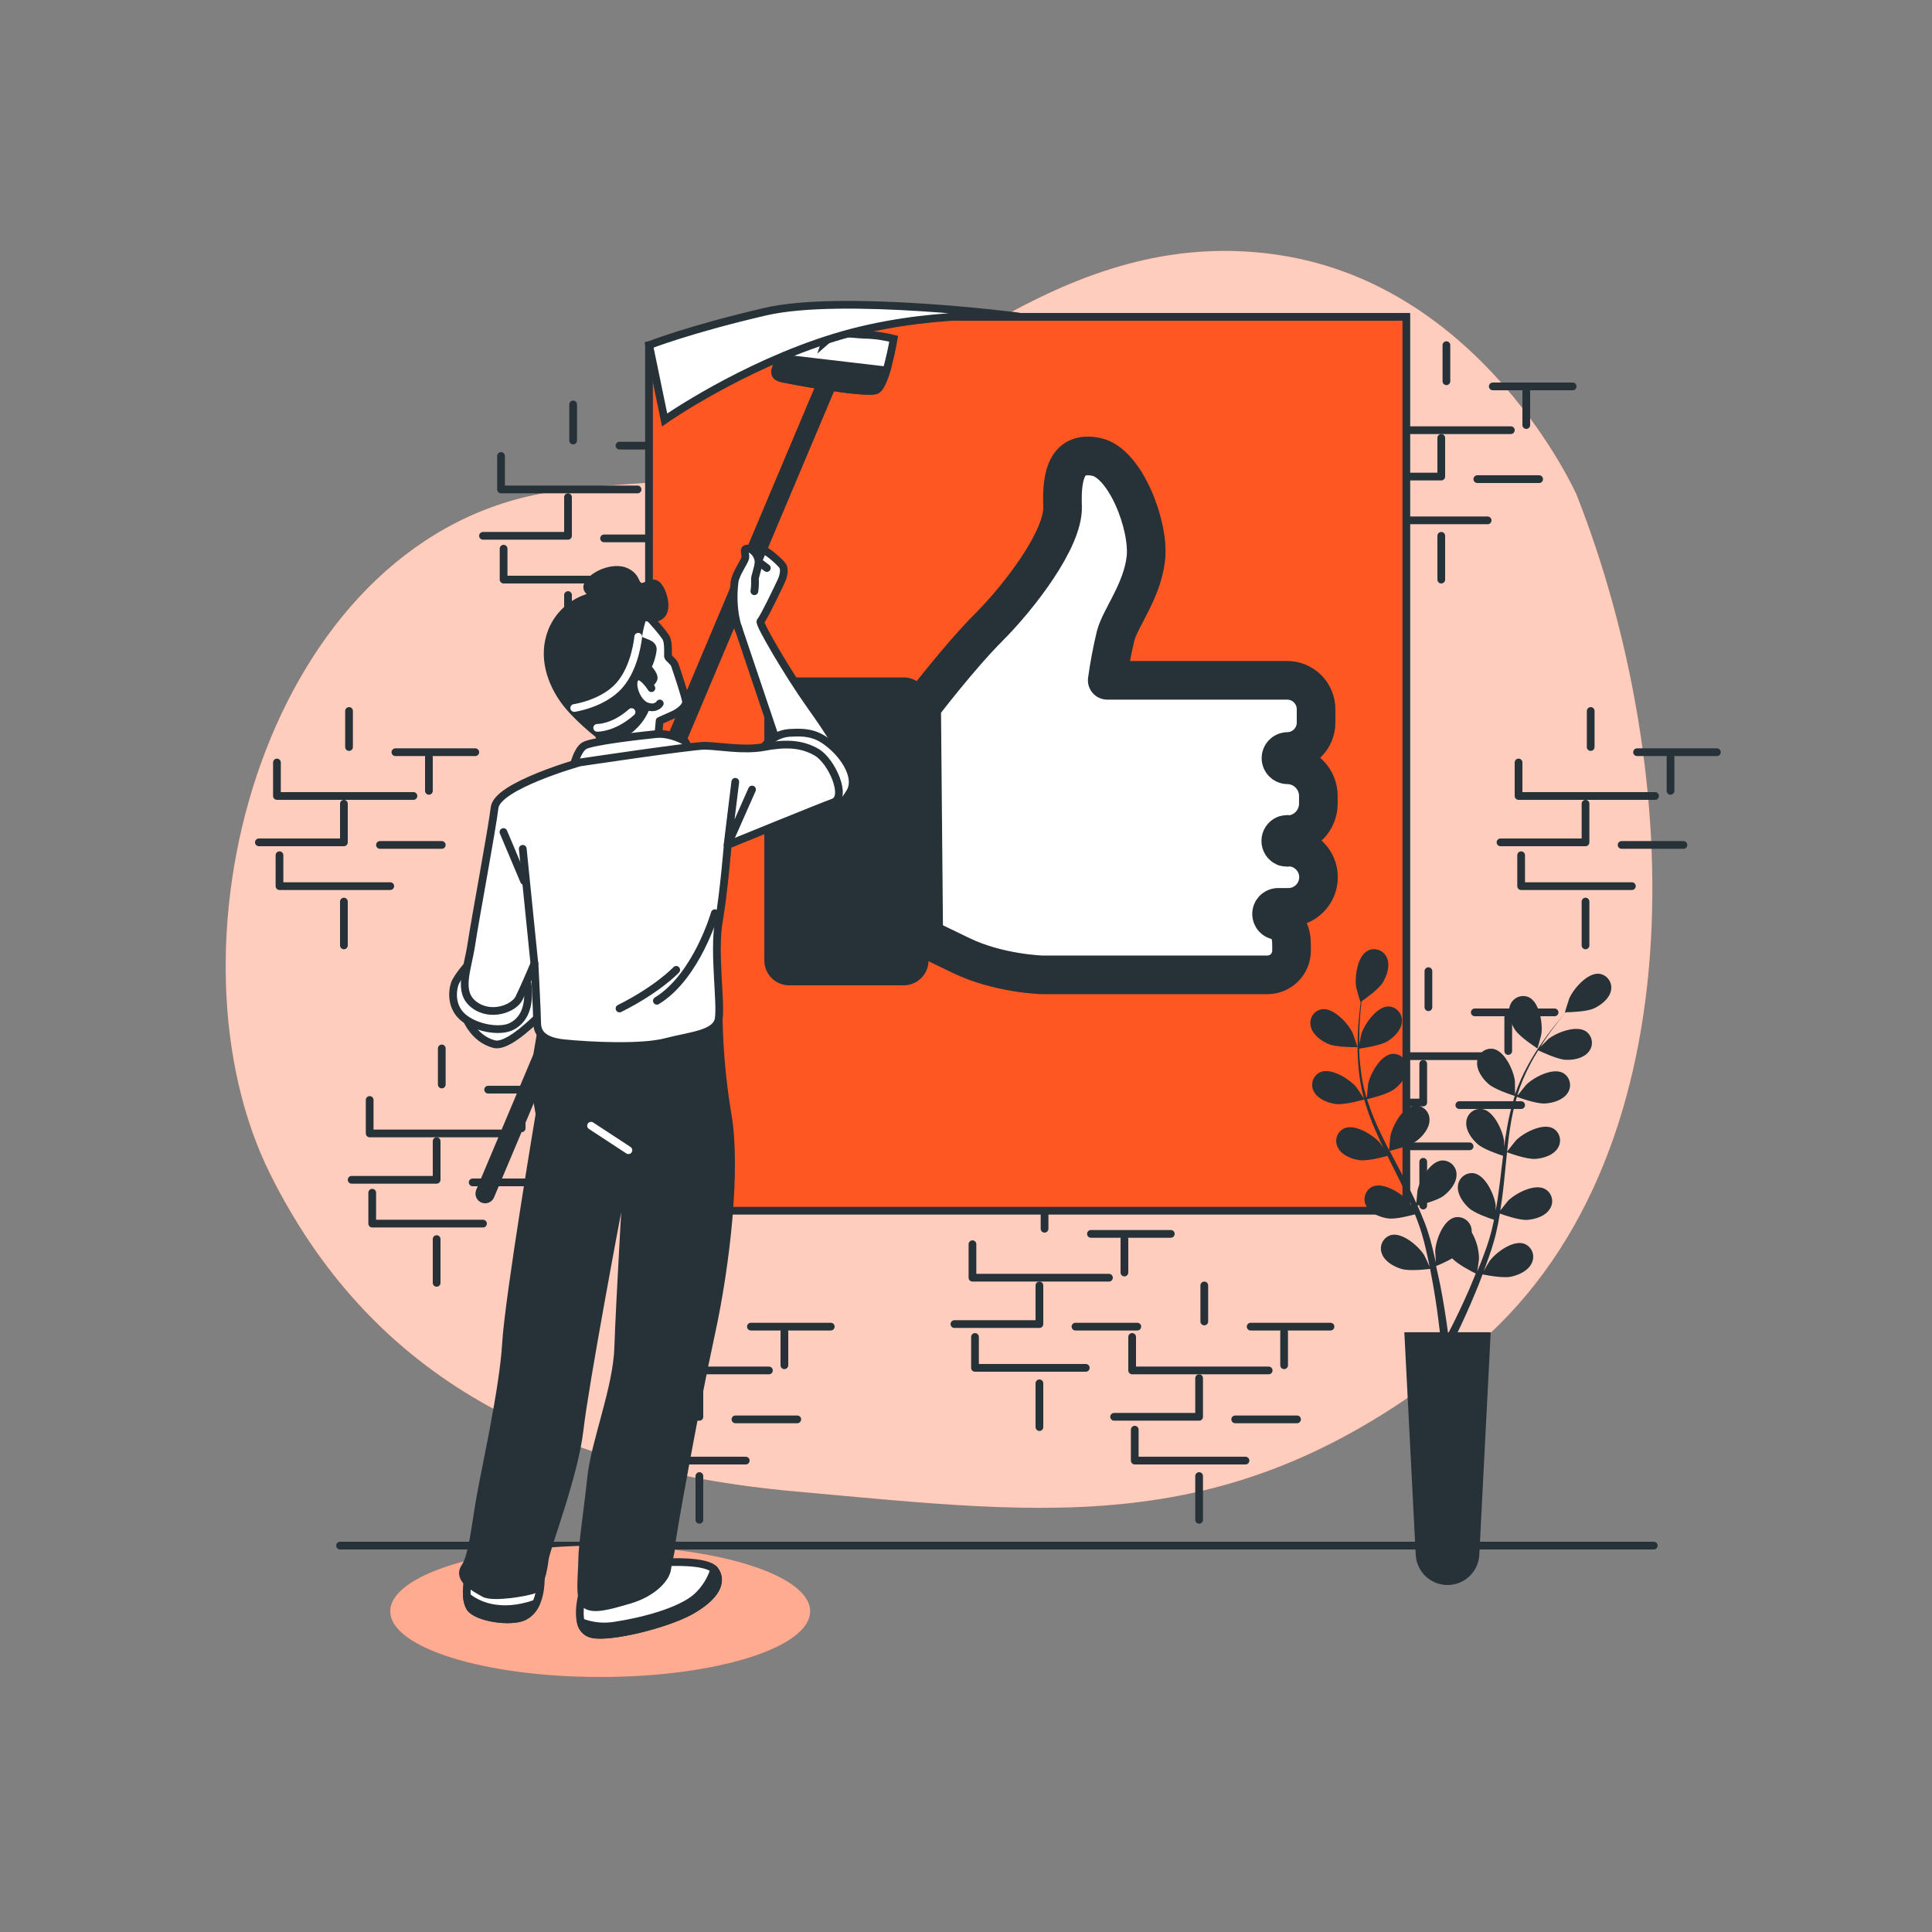 <svg width="250" height="250" viewBox="0 0 250 250" fill="none" xmlns="http://www.w3.org/2000/svg">
<rect x="0" y="0" width="250" height="250" fill="#808080" stroke="none"/>
<path d="M204 64C204 64 192 37 165.5 33C139 29 120.5 48.5 101 58.5C90.79 63.735 79.125 61.705 68.285 64.24C33.62 72.345 20.56 123.12 35 152C47.5 177 69.5 190 103 193C136.5 196 160 199.5 190 175C220 150.5 218 99.5 204 64Z" fill="#FF5722"/>
<path opacity="0.7" d="M204 64C204 64 192 37 165.5 33C139 29 120.5 48.5 101 58.5C90.79 63.735 79.125 61.705 68.285 64.24C33.62 72.345 20.56 123.12 35 152C47.5 177 69.5 190 103 193C136.5 196 160 199.5 190 175C220 150.5 218 99.5 204 64Z" fill="white"/>
<path d="M196.5 98.665V103H214.165" stroke="#263238" stroke-linecap="round" stroke-linejoin="round"/>
<path d="M205.165 104V109H194.165" stroke="#263238" stroke-linecap="round" stroke-linejoin="round"/>
<path d="M196.835 110.665V114.665H211.165" stroke="#263238" stroke-linecap="round" stroke-linejoin="round"/>
<path d="M209.835 109.335H217.835" stroke="#263238" stroke-linecap="round" stroke-linejoin="round"/>
<path d="M205.165 116.665V122.335" stroke="#263238" stroke-linecap="round" stroke-linejoin="round"/>
<path d="M216.165 102.335V98" stroke="#263238" stroke-linecap="round" stroke-linejoin="round"/>
<path d="M205.835 96.665V92" stroke="#263238" stroke-linecap="round" stroke-linejoin="round"/>
<path d="M211.835 97.335H222.165" stroke="#263238" stroke-linecap="round" stroke-linejoin="round"/>
<path d="M177.835 51.335V55.665H195.5" stroke="#263238" stroke-linecap="round" stroke-linejoin="round"/>
<path d="M186.5 56.665V61.665H175.5" stroke="#263238" stroke-linecap="round" stroke-linejoin="round"/>
<path d="M178.165 63.335V67.335H192.5" stroke="#263238" stroke-linecap="round" stroke-linejoin="round"/>
<path d="M191.165 62H199.165" stroke="#263238" stroke-linecap="round" stroke-linejoin="round"/>
<path d="M186.5 69.335V75" stroke="#263238" stroke-linecap="round" stroke-linejoin="round"/>
<path d="M197.5 55V50.665" stroke="#263238" stroke-linecap="round" stroke-linejoin="round"/>
<path d="M187.165 49.335V44.665" stroke="#263238" stroke-linecap="round" stroke-linejoin="round"/>
<path d="M193.165 50H203.5" stroke="#263238" stroke-linecap="round" stroke-linejoin="round"/>
<path d="M125.835 161V165.335H143.5" stroke="#263238" stroke-linecap="round" stroke-linejoin="round"/>
<path d="M134.5 166.335V171.335H123.5" stroke="#263238" stroke-linecap="round" stroke-linejoin="round"/>
<path d="M126.165 173V177H140.5" stroke="#263238" stroke-linecap="round" stroke-linejoin="round"/>
<path d="M139.165 171.665H147.165" stroke="#263238" stroke-linecap="round" stroke-linejoin="round"/>
<path d="M134.5 179V184.665" stroke="#263238" stroke-linecap="round" stroke-linejoin="round"/>
<path d="M145.5 164.665V160.335" stroke="#263238" stroke-linecap="round" stroke-linejoin="round"/>
<path d="M135.165 159V154.335" stroke="#263238" stroke-linecap="round" stroke-linejoin="round"/>
<path d="M141.165 159.665H151.5" stroke="#263238" stroke-linecap="round" stroke-linejoin="round"/>
<path d="M47.835 142.335V146.665H65.5" stroke="#263238" stroke-linecap="round" stroke-linejoin="round"/>
<path d="M56.5 147.665V152.665H45.5" stroke="#263238" stroke-linecap="round" stroke-linejoin="round"/>
<path d="M48.165 154.335V158.335H62.5" stroke="#263238" stroke-linecap="round" stroke-linejoin="round"/>
<path d="M61.165 153H69.165" stroke="#263238" stroke-linecap="round" stroke-linejoin="round"/>
<path d="M56.5 160.335V166" stroke="#263238" stroke-linecap="round" stroke-linejoin="round"/>
<path d="M67.5 146V141.665" stroke="#263238" stroke-linecap="round" stroke-linejoin="round"/>
<path d="M57.165 140.335V135.665" stroke="#263238" stroke-linecap="round" stroke-linejoin="round"/>
<path d="M63.165 141H73.5" stroke="#263238" stroke-linecap="round" stroke-linejoin="round"/>
<path d="M146.5 173V177.335H164.165" stroke="#263238" stroke-linecap="round" stroke-linejoin="round"/>
<path d="M155.165 178.335V183.335H144.165" stroke="#263238" stroke-linecap="round" stroke-linejoin="round"/>
<path d="M146.835 185V189H161.165" stroke="#263238" stroke-linecap="round" stroke-linejoin="round"/>
<path d="M159.835 183.665H167.835" stroke="#263238" stroke-linecap="round" stroke-linejoin="round"/>
<path d="M155.165 191V196.665" stroke="#263238" stroke-linecap="round" stroke-linejoin="round"/>
<path d="M166.165 176.665V172.335" stroke="#263238" stroke-linecap="round" stroke-linejoin="round"/>
<path d="M155.835 171V166.335" stroke="#263238" stroke-linecap="round" stroke-linejoin="round"/>
<path d="M161.835 171.665H172.165" stroke="#263238" stroke-linecap="round" stroke-linejoin="round"/>
<path d="M81.835 173V177.335H99.5" stroke="#263238" stroke-linecap="round" stroke-linejoin="round"/>
<path d="M90.5 178.335V183.335H79.5" stroke="#263238" stroke-linecap="round" stroke-linejoin="round"/>
<path d="M82.165 185V189H96.5" stroke="#263238" stroke-linecap="round" stroke-linejoin="round"/>
<path d="M95.165 183.665H103.165" stroke="#263238" stroke-linecap="round" stroke-linejoin="round"/>
<path d="M90.5 191V196.665" stroke="#263238" stroke-linecap="round" stroke-linejoin="round"/>
<path d="M101.5 176.665V172.335" stroke="#263238" stroke-linecap="round" stroke-linejoin="round"/>
<path d="M91.165 171V166.335" stroke="#263238" stroke-linecap="round" stroke-linejoin="round"/>
<path d="M97.165 171.665H107.5" stroke="#263238" stroke-linecap="round" stroke-linejoin="round"/>
<path d="M35.835 98.665V103H53.5" stroke="#263238" stroke-linecap="round" stroke-linejoin="round"/>
<path d="M44.5 104V109H33.5" stroke="#263238" stroke-linecap="round" stroke-linejoin="round"/>
<path d="M36.165 110.665V114.665H50.5" stroke="#263238" stroke-linecap="round" stroke-linejoin="round"/>
<path d="M49.165 109.335H57.165" stroke="#263238" stroke-linecap="round" stroke-linejoin="round"/>
<path d="M44.5 116.665V122.335" stroke="#263238" stroke-linecap="round" stroke-linejoin="round"/>
<path d="M55.5 102.335V98" stroke="#263238" stroke-linecap="round" stroke-linejoin="round"/>
<path d="M45.165 96.665V92" stroke="#263238" stroke-linecap="round" stroke-linejoin="round"/>
<path d="M51.165 97.335H61.5" stroke="#263238" stroke-linecap="round" stroke-linejoin="round"/>
<path d="M64.835 59V63.335H82.5" stroke="#263238" stroke-linecap="round" stroke-linejoin="round"/>
<path d="M73.5 64.335V69.335H62.5" stroke="#263238" stroke-linecap="round" stroke-linejoin="round"/>
<path d="M65.165 71V75H79.5" stroke="#263238" stroke-linecap="round" stroke-linejoin="round"/>
<path d="M78.165 69.665H86.165" stroke="#263238" stroke-linecap="round" stroke-linejoin="round"/>
<path d="M73.5 77V82.665" stroke="#263238" stroke-linecap="round" stroke-linejoin="round"/>
<path d="M84.5 62.665V58.335" stroke="#263238" stroke-linecap="round" stroke-linejoin="round"/>
<path d="M74.165 57V52.335" stroke="#263238" stroke-linecap="round" stroke-linejoin="round"/>
<path d="M80.165 57.665H90.5" stroke="#263238" stroke-linecap="round" stroke-linejoin="round"/>
<path d="M175.5 132.335V136.665H193.165" stroke="#263238" stroke-linecap="round" stroke-linejoin="round"/>
<path d="M184.165 137.665V142.665H173.165" stroke="#263238" stroke-linecap="round" stroke-linejoin="round"/>
<path d="M175.835 144.335V148.335H190.165" stroke="#263238" stroke-linecap="round" stroke-linejoin="round"/>
<path d="M188.835 143H196.835" stroke="#263238" stroke-linecap="round" stroke-linejoin="round"/>
<path d="M184.165 150.335V156" stroke="#263238" stroke-linecap="round" stroke-linejoin="round"/>
<path d="M195.165 136V131.665" stroke="#263238" stroke-linecap="round" stroke-linejoin="round"/>
<path d="M184.835 130.335V125.665" stroke="#263238" stroke-linecap="round" stroke-linejoin="round"/>
<path d="M190.835 131H201.165" stroke="#263238" stroke-linecap="round" stroke-linejoin="round"/>
<path d="M44 200H214" stroke="#263238" stroke-linecap="round" stroke-linejoin="round"/>
<path d="M77.665 217C92.668 217 104.83 213.194 104.83 208.5C104.83 203.806 92.668 200 77.665 200C62.662 200 50.5 203.806 50.5 208.5C50.5 213.194 62.662 217 77.665 217Z" fill="#FF5722"/>
<path opacity="0.5" d="M77.665 217C92.668 217 104.83 213.194 104.83 208.5C104.83 203.806 92.668 200 77.665 200C62.662 200 50.5 203.806 50.5 208.5C50.5 213.194 62.662 217 77.665 217Z" fill="white"/>
<path d="M83.98 44.665V156.665H181.98V41H106.645L83.98 44.665Z" fill="#FF5722" stroke="#263238" stroke-miterlimit="10"/>
<path d="M170.615 113.5C170.613 112.49 170.22 111.52 169.518 110.794C168.816 110.067 167.859 109.641 166.85 109.605C166.766 109.631 166.678 109.645 166.59 109.645C166.495 109.644 166.4 109.627 166.31 109.595H166.24C166.088 109.528 165.959 109.419 165.868 109.28C165.778 109.141 165.73 108.978 165.73 108.813C165.73 108.647 165.778 108.484 165.868 108.345C165.959 108.206 166.088 108.097 166.24 108.03H166.28C166.379 107.992 166.484 107.972 166.59 107.97C166.678 107.972 166.766 107.987 166.85 108.015C167.863 107.941 168.81 107.488 169.504 106.747C170.198 106.006 170.588 105.03 170.595 104.015V103C170.595 102.469 170.49 101.943 170.287 101.453C170.084 100.962 169.786 100.517 169.41 100.142C169.034 99.766 168.588 99.469 168.098 99.266C167.607 99.063 167.081 98.959 166.55 98.96C166.334 98.944 166.132 98.846 165.985 98.687C165.837 98.528 165.756 98.319 165.756 98.103C165.756 97.886 165.837 97.677 165.985 97.518C166.132 97.359 166.334 97.262 166.55 97.245H166.6C167.585 97.233 168.526 96.833 169.219 96.132C169.912 95.431 170.3 94.486 170.3 93.5V91.78C170.3 90.785 169.905 89.832 169.202 89.128C168.498 88.425 167.545 88.03 166.55 88.03H143.275C143.543 86.086 143.909 84.157 144.37 82.25C144.995 79.91 147.805 76.47 148.275 72.25C148.745 68.03 145.62 59.905 141.87 59.125C138.12 58.345 137.34 61.31 137.495 65.53C137.65 69.75 131.87 77.245 127.965 81.155C124.06 85.065 119.26 91.39 119.26 91.39L119.53 121.305L124.37 123.645C129.215 125.99 134.84 126.145 134.84 126.145H164C164.829 126.145 165.624 125.816 166.21 125.23C166.796 124.644 167.125 123.849 167.125 123.02V122.24C167.125 120.515 166.53 119.555 165.3 119.115C165.09 119.092 164.897 118.993 164.756 118.836C164.615 118.679 164.537 118.476 164.537 118.265C164.537 118.054 164.615 117.851 164.756 117.694C164.897 117.537 165.09 117.438 165.3 117.415H166.71C167.224 117.415 167.732 117.314 168.207 117.117C168.681 116.92 169.112 116.631 169.475 116.268C169.838 115.904 170.125 115.472 170.321 114.998C170.516 114.523 170.616 114.014 170.615 113.5Z" fill="white" stroke="#263238" stroke-width="5" stroke-linecap="round" stroke-linejoin="round"/>
<path d="M116.94 87.66H102.115C100.342 87.66 98.905 89.097 98.905 90.87V124.29C98.905 126.063 100.342 127.5 102.115 127.5H116.94C118.713 127.5 120.15 126.063 120.15 124.29V90.87C120.15 89.097 118.713 87.66 116.94 87.66Z" fill="#263238"/>
<path d="M100.5 96L95.165 80.165C94.936 79.29 94.769 78.399 94.665 77.5C94.665 76.835 97.32 73 97.32 73C97.32 73 96.7 71.21 97.71 70.9C98.72 70.59 101.055 72.845 101.29 73.235C101.525 73.625 101.445 74.4 101.135 75.1C100.825 75.8 98.72 80.16 98.41 80.39C98.1 80.62 102.065 87.315 104.71 91.05C107.355 94.785 109.71 98.205 109.145 99.685C108.58 101.165 106.115 99.995 104.245 99.14C102.862 98.406 101.602 97.462 100.51 96.34L100.5 96Z" fill="white" stroke="#263238" stroke-linecap="round" stroke-linejoin="round"/>
<path d="M98.155 72.695L99.23 73.5" stroke="#263238" stroke-linecap="round" stroke-linejoin="round"/>
<path d="M60.175 131.435C60.175 131.435 61.175 134.435 63.98 135.115C66.785 135.795 74.315 126.5 74.315 126.5L74.645 123.665L63.315 125C63.315 125 59.675 127.1 60.175 131.435Z" fill="white" stroke="#263238" stroke-linecap="round" stroke-linejoin="round"/>
<path d="M102.645 42.335C102.645 42.335 100.315 47.5 100.315 48C100.315 48.5 100.375 48.79 101.36 49C102.345 49.21 111.575 50.97 113.315 50.5C114.585 50.175 115.645 43.835 115.645 43.835C114.608 43.572 113.548 43.405 112.48 43.335C111.315 43.335 108.145 43 108.145 43L106.815 44.165L107.315 42.665L105.315 42.335L104.815 43.5L104.5 42.165L102.645 42.335Z" fill="white" stroke="#263238" stroke-miterlimit="10"/>
<path d="M113.315 50.5C113.815 50.37 114.315 49.235 114.705 47.935L100.915 46.315C100.663 46.857 100.462 47.421 100.315 48C100.315 48.5 100.375 48.79 101.36 49C102.345 49.21 111.575 50.945 113.315 50.5Z" fill="#263238" stroke="#263238" stroke-miterlimit="10"/>
<path d="M62.77 155.21C62.647 155.209 62.525 155.177 62.416 155.118C62.308 155.059 62.215 154.974 62.147 154.871C62.079 154.768 62.037 154.65 62.026 154.526C62.014 154.403 62.033 154.279 62.08 154.165L106.58 48.665C106.658 48.481 106.805 48.336 106.99 48.261C107.175 48.186 107.381 48.188 107.565 48.265C107.749 48.343 107.894 48.49 107.969 48.675C108.044 48.859 108.043 49.066 107.965 49.25L63.465 154.75C63.407 154.886 63.31 155.002 63.186 155.084C63.063 155.166 62.918 155.209 62.77 155.21Z" fill="#263238" stroke="#263238" stroke-miterlimit="10"/>
<path d="M95.605 81.5C95.605 81.5 94.605 79.125 95.045 75.34C95.175 74.215 96.37 72.695 96.445 72.15C96.52 71.605 96.055 70.985 96.755 70.985C97.455 70.985 98.155 71.915 98.155 72.695C98.155 73.475 97.615 74.695 97.69 75.03C97.714 75.523 97.689 76.017 97.615 76.505" fill="white"/>
<path d="M95.605 81.5C95.605 81.5 94.605 79.125 95.045 75.34C95.175 74.215 96.37 72.695 96.445 72.15C96.52 71.605 96.055 70.985 96.755 70.985C97.455 70.985 98.155 71.915 98.155 72.695C98.155 73.475 97.615 74.695 97.69 75.03C97.714 75.523 97.689 76.017 97.615 76.505" stroke="#263238" stroke-linecap="round" stroke-linejoin="round"/>
<path d="M83.755 79.605C83.755 79.605 86.005 82.035 86.255 82.665C86.505 83.295 86.435 84.665 86.435 84.915C86.435 85.165 87.155 85.545 87.335 86.085C87.515 86.625 88.775 90.31 88.775 90.85C88.775 91.39 87.965 92.11 87.155 92.47L85.355 93.28L85.085 96.16L78.085 97.24L77.275 94.18C77.275 94.18 79.525 93.55 79.775 91.57C80.025 89.59 76.985 86.805 77.705 83.655C78.425 80.505 81.685 78.885 83.755 79.605Z" fill="white" stroke="#263238" stroke-linecap="round" stroke-linejoin="round"/>
<path d="M83.215 79.785C82.909 80.629 82.697 81.504 82.585 82.395C82.585 83.205 84.475 83.025 84.475 84.015C84.389 84.834 84.145 85.629 83.755 86.355C83.755 86.355 84.755 87.355 84.565 87.855C84.375 88.355 83.565 88.935 83.305 88.305C83.045 87.675 81.865 87.945 82.305 89.205C82.608 90.007 83.067 90.741 83.655 91.365C83.296 92.356 82.711 93.25 81.945 93.975C80.595 95.325 78.525 95.775 77.985 95.415C77.445 95.055 74.485 92.715 72.95 90.555C71.415 88.395 70.07 85.055 71.42 81.65C71.88 80.514 72.612 79.509 73.553 78.724C74.495 77.939 75.615 77.398 76.815 77.15C77.715 76.97 75.285 76.7 76.185 75.44C77.085 74.18 79.605 73.28 81.045 74C82.485 74.72 82.045 75.62 82.845 75.89C83.645 76.16 84.465 74.81 85.275 75.98C86.085 77.15 87 80.865 83.215 79.785Z" fill="#263238" stroke="#263238" stroke-linecap="round" stroke-linejoin="round"/>
<path d="M82.585 82.395C82.585 82.395 82.25 86.315 80.135 88.7C78.02 91.085 74.305 91.615 74.305 91.615" stroke="white" stroke-linecap="round" stroke-linejoin="round"/>
<path d="M77.275 94.18C77.275 94.18 79.34 94.26 81.72 92.14" stroke="white" stroke-linecap="round" stroke-linejoin="round"/>
<path d="M84.295 89.05C84.295 89.05 82.945 86.895 82.225 87.7C81.505 88.505 82.405 90.94 83.665 91.39C84.925 91.84 85.375 91.03 85.375 91.03" fill="white"/>
<path d="M84.295 89.05C84.295 89.05 82.945 86.895 82.225 87.7C81.505 88.505 82.405 90.94 83.665 91.39C84.925 91.84 85.375 91.03 85.375 91.03" stroke="#263238" stroke-linecap="round" stroke-linejoin="round"/>
<path d="M74.22 99.13C74.22 99.13 74.665 97.13 75.565 96.52C76.465 95.91 83.125 95.17 84.925 94.99C86.725 94.81 88.615 95.89 88.615 95.89L89.515 97.42L74.22 99.13Z" fill="white" stroke="#263238" stroke-linecap="round" stroke-linejoin="round"/>
<path d="M61 124.335C61 124.335 59.165 126.335 58.835 127.335C58.505 128.335 58.335 130.5 60.165 131.835C61.995 133.17 64.835 133.5 66.165 132.835C67.495 132.17 68.335 130.835 68.335 128.665C68.364 127.464 68.135 126.271 67.665 125.165C67.665 125.165 63.315 122.5 61 124.335Z" fill="white" stroke="#263238" stroke-linecap="round" stroke-linejoin="round"/>
<path d="M98.315 97.335C98.315 97.335 99.645 95 102.145 94.835C104.645 94.67 105.98 95 107.815 96.665C109.65 98.33 111 100.835 110 102.5C109 104.165 108 105 106 105.165C104 105.33 102 103 102 103L98.315 97.335Z" fill="white" stroke="#263238" stroke-linecap="round" stroke-linejoin="round"/>
<path d="M86.145 202.165C86.145 202.165 91.48 201.835 92.48 203.165C93.48 204.495 92.895 206.465 89.32 208.45C86.2 210.185 79.075 211.95 76.68 211.45C73.88 210.91 75.48 205.815 75.48 205.815C75.48 205.815 83.145 206.165 86.145 202.165Z" fill="white" stroke="#263238" stroke-linecap="round" stroke-linejoin="round"/>
<path d="M92.42 203.1C91.999 204.451 91.23 205.666 90.19 206.625C87.965 208.625 82.8 209.88 79.54 210.36C78.063 210.602 76.547 210.44 75.155 209.89C75.215 210.279 75.394 210.639 75.667 210.922C75.94 211.205 76.294 211.396 76.68 211.47C79.075 211.935 86.18 210.185 89.32 208.47C92.895 206.47 93.48 204.52 92.48 203.185L92.42 203.1Z" fill="#263238" stroke="#263238" stroke-linecap="round" stroke-linejoin="round"/>
<path d="M60.645 203.665C60.645 203.665 59.98 206.665 60.815 208C61.65 209.335 66.145 210 67.815 209.165C69.485 208.33 69.98 206.165 69.98 204.165C69.98 202.165 67.145 206.335 60.645 203.665Z" fill="white" stroke="#263238" stroke-linecap="round" stroke-linejoin="round"/>
<path d="M60.42 206.59C60.442 207.084 60.577 207.567 60.815 208C61.645 209.335 66.145 210 67.815 209.165C68.507 208.799 69.053 208.205 69.36 207.485C64.5 209.195 61.59 207.55 60.42 206.59Z" fill="#263238" stroke="#263238" stroke-linecap="round" stroke-linejoin="round"/>
<path d="M70.145 132.835C70.145 132.835 68.98 139 69.145 140.165C69.31 141.33 69.815 144.165 69.815 144.165C69.815 144.165 65.815 168 65.48 173.835C65.145 179.67 62.815 190 62.145 193.835C61.475 197.67 61.145 201.335 60.145 202.835C59.145 204.335 61.48 205.5 62.645 206.165C63.81 206.83 68.48 206 69.145 205.665C69.81 205.33 70.315 203.335 70.48 201.835C70.645 200.335 74.315 191 75 185C75.685 179 79.835 157 80.165 155.335C80.495 153.67 81.335 148.835 81.335 148.835C81.335 148.835 80.165 169 80 174.335C79.835 179.67 77 186.5 76.5 191.165C76 195.83 75.335 200 75.335 201.835C75.335 203.67 74.835 207 75.835 207.665C76.835 208.33 78.665 207.835 81.5 207C84.335 206.165 86.165 204.335 86.335 203C86.505 201.665 86.835 201 86.835 200.165C86.835 199.33 90 181.835 92 172.665C94 163.495 95.335 151.335 94.165 144.335C93.468 140.203 93.079 136.025 93 131.835C93 131.835 77.645 136 70.145 132.835Z" fill="#263238" stroke="#263238" stroke-linecap="round" stroke-linejoin="round"/>
<path d="M81.315 148.835L76.48 145.665" stroke="white" stroke-linecap="round" stroke-linejoin="round"/>
<path d="M75 98.665C75 98.665 64.335 101.665 64 104.5C63.665 107.335 61.5 118.835 61 122.165C60.5 125.495 59.165 128.335 61.335 130C63.505 131.665 66.5 130.5 67.165 129.165C67.83 127.83 69.165 124.665 69.165 124.665C69.165 124.665 69.5 131.165 69.5 132.165C69.5 133.165 69.665 134.665 73 135C76.335 135.335 83 135.665 86.165 134.835C89.33 134.005 92.665 133.835 93 131.835C93.335 129.835 92.335 123.165 93 119.335C93.665 115.505 94.165 109.335 94.165 109.335C94.165 109.335 106 104.5 107.835 103.835C109.67 103.17 107.665 98.5 105.665 97.335C103.665 96.17 101.5 96.165 98.835 96.665C96.17 97.165 92.835 96.5 91.165 96.5C89.495 96.5 75 98.665 75 98.665Z" fill="white" stroke="#263238" stroke-linecap="round" stroke-linejoin="round"/>
<path d="M95.145 101.165L94.145 109.335L97.315 102.165" stroke="#263238" stroke-linecap="round" stroke-linejoin="round"/>
<path d="M69.145 124.665L67.645 109.835" stroke="#263238" stroke-linecap="round" stroke-linejoin="round"/>
<path d="M67.815 114L65.145 107.665" stroke="#263238" stroke-linecap="round" stroke-linejoin="round"/>
<path d="M92.5 118.165C92.5 118.165 90.165 126.335 85 129.5" stroke="#263238" stroke-linecap="round" stroke-linejoin="round"/>
<path d="M87.5 125.5C87.5 125.5 85.165 128 80.165 130.5" stroke="#263238" stroke-linecap="round" stroke-linejoin="round"/>
<path d="M84 44.665L86 54.335C86 54.335 96 47.335 108 43.665C120 39.995 131.88 40.96 131.88 40.96C131.88 40.96 109 38 99 40.335C89 42.67 84 44.665 84 44.665Z" fill="white" stroke="#263238" stroke-miterlimit="10"/>
<path d="M169.62 132.85C169.552 132.606 169.536 132.351 169.574 132.1C169.611 131.85 169.701 131.61 169.837 131.397C169.974 131.184 170.153 131.002 170.365 130.863C170.576 130.723 170.815 130.631 171.065 130.59C172.565 130.385 174.435 132.415 175.025 133.645C175.075 133.75 175.675 135.5 175.65 135.5C175.625 135.5 172.97 135.56 171.875 135.085C170.945 134.675 169.87 133.9 169.62 132.85ZM208.455 128.195C208.235 129.245 207.18 130.055 206.26 130.485C205.34 130.915 203.16 130.985 202.625 130.985C202.33 131.33 202.025 131.7 201.695 132.115C201.115 132.855 200.475 133.7 199.835 134.66C199.665 134.915 199.49 135.195 199.335 135.465C199.72 135.07 200.255 134.535 200.335 134.465C201.4 133.615 203.955 132.605 205.23 133.465C205.437 133.611 205.61 133.8 205.74 134.018C205.869 134.236 205.951 134.478 205.981 134.73C206.011 134.982 205.987 135.237 205.912 135.479C205.837 135.721 205.712 135.944 205.545 136.135C204.86 136.965 203.545 137.2 202.545 137.135C201.545 137.07 199.495 136.135 199.045 135.91C198.67 136.515 198.3 137.145 197.955 137.825C197.307 139.049 196.772 140.329 196.355 141.65L196.43 141.69C196.74 141.28 197.43 140.44 197.48 140.38C198.445 139.415 200.875 138.13 202.23 138.825C202.452 138.947 202.647 139.115 202.8 139.317C202.954 139.519 203.063 139.751 203.12 139.999C203.178 140.246 203.183 140.503 203.134 140.752C203.086 141.001 202.986 141.237 202.84 141.445C202.25 142.345 200.975 142.72 199.96 142.79C198.795 142.875 196.375 141.96 196.285 141.925C195.903 143.247 195.609 144.594 195.405 145.955C195.245 146.955 195.13 147.985 195.02 149.015C195.23 148.725 196.115 147.62 196.185 147.545C197.15 146.585 199.58 145.295 200.94 145.995C201.161 146.118 201.355 146.286 201.507 146.489C201.66 146.691 201.768 146.923 201.825 147.17C201.882 147.417 201.887 147.674 201.838 147.922C201.79 148.171 201.69 148.407 201.545 148.615C200.955 149.515 199.685 149.89 198.67 149.96C197.525 150.04 195.205 149.175 195.01 149.1C194.96 149.57 194.91 150.035 194.865 150.505C194.715 152.04 194.57 153.575 194.365 155.09C194.3 155.59 194.215 156.125 194.135 156.64C194.465 156.215 195.08 155.445 195.135 155.385C196.1 154.425 198.53 153.135 199.885 153.835C200.115 153.955 200.317 154.124 200.476 154.33C200.635 154.535 200.747 154.773 200.806 155.026C200.864 155.279 200.867 155.542 200.814 155.796C200.761 156.051 200.654 156.291 200.5 156.5C199.91 157.405 198.64 157.775 197.625 157.85C196.61 157.925 194.625 157.235 194.085 157.035C193.945 157.89 193.785 158.735 193.585 159.565C193.49 159.915 193.42 160.285 193.31 160.62L193.01 161.62C192.78 162.3 192.565 162.935 192.335 163.565C192.22 163.885 192.105 164.18 191.99 164.49C192.26 163.99 192.7 163.245 192.75 163.18C193.555 162.085 195.75 160.445 197.21 160.93C197.449 161.017 197.667 161.153 197.849 161.33C198.032 161.507 198.175 161.72 198.269 161.956C198.364 162.192 198.407 162.445 198.397 162.699C198.387 162.953 198.323 163.202 198.21 163.43C197.765 164.43 196.565 164.97 195.57 165.195C194.48 165.445 192.13 164.965 191.845 164.905C191.56 165.66 191.275 166.405 190.995 167.07C190.115 169.22 189.3 170.975 188.715 172.2C188.68 172.265 188.65 172.33 188.62 172.395H192.895L191.42 201.195C191.366 202.249 190.909 203.241 190.145 203.968C189.38 204.695 188.365 205.1 187.31 205.1C186.254 205.1 185.239 204.695 184.473 203.969C183.707 203.242 183.25 202.249 183.195 201.195L181.72 172.395H186.31C186.31 172.195 186.265 171.985 186.24 171.745C186.085 170.415 185.84 168.515 185.44 166.245C185.325 165.59 185.195 164.9 185.055 164.19C184.755 164.23 182.385 164.53 181.315 164.19C180.34 163.89 179.185 163.24 178.815 162.23C178.72 161.995 178.676 161.743 178.685 161.489C178.694 161.236 178.757 160.988 178.868 160.76C178.979 160.532 179.137 160.331 179.331 160.168C179.525 160.005 179.751 159.885 179.995 159.815C181.47 159.44 183.55 161.24 184.275 162.395C184.32 162.47 184.775 163.395 184.99 163.895C184.905 163.465 184.82 163.04 184.72 162.595C184.585 161.96 184.42 161.285 184.26 160.635C184.17 160.3 184.075 159.96 183.98 159.635C183.885 159.31 183.765 158.97 183.655 158.635C183.485 158.135 183.29 157.635 183.09 157.135C182.45 157.315 180.555 157.805 179.59 157.66C178.625 157.515 177.34 157.05 176.82 156.105C176.691 155.887 176.609 155.644 176.58 155.393C176.551 155.141 176.574 154.886 176.65 154.645C176.725 154.403 176.851 154.18 177.018 153.989C177.185 153.799 177.39 153.646 177.62 153.54C179.025 152.945 181.35 154.41 182.245 155.44C182.27 155.475 182.44 155.71 182.63 155.995C182.425 155.495 182.22 155.03 181.995 154.55C181.35 153.18 180.655 151.81 179.965 150.435C179.82 150.145 179.68 149.855 179.535 149.57C178.995 149.72 176.945 150.27 175.925 150.125C174.905 149.98 173.675 149.51 173.16 148.565C173.03 148.348 172.947 148.105 172.917 147.854C172.887 147.602 172.91 147.347 172.985 147.105C173.06 146.863 173.186 146.64 173.353 146.449C173.52 146.259 173.725 146.106 173.955 146C175.36 145.405 177.69 146.87 178.58 147.9C178.61 147.94 178.81 148.22 179.025 148.54C178.66 147.79 178.305 147.04 177.98 146.27C177.405 144.972 176.921 143.635 176.53 142.27C176.34 142.325 173.95 143.02 172.815 142.855C171.815 142.705 170.565 142.24 170.05 141.295C169.919 141.078 169.836 140.835 169.806 140.584C169.776 140.332 169.8 140.077 169.875 139.835C169.951 139.594 170.077 139.371 170.245 139.181C170.413 138.991 170.619 138.839 170.85 138.735C172.25 138.135 174.58 139.605 175.47 140.635C175.535 140.705 176.24 141.74 176.47 142.135V142.085C176.116 140.733 175.883 139.353 175.775 137.96C175.672 136.716 175.642 135.467 175.685 134.22C175.715 133.06 175.81 132.005 175.905 131.07C175.96 130.57 176.015 130.1 176.075 129.67H176.05C176.025 129.67 175.515 127.905 175.495 127.785C175.27 126.445 175.625 123.715 176.995 123.015C177.222 122.902 177.471 122.838 177.725 122.828C177.979 122.817 178.233 122.861 178.469 122.955C178.705 123.05 178.918 123.193 179.095 123.376C179.272 123.558 179.408 123.776 179.495 124.015C179.895 125.015 179.46 126.27 178.93 127.14C178.4 128.01 176.625 129.275 176.18 129.58C176.13 130.025 176.075 130.505 176.03 131.04C175.96 131.975 175.885 133.04 175.885 134.185C175.885 134.49 175.885 134.82 175.885 135.14C175.99 134.6 176.14 133.855 176.165 133.785C176.585 132.49 178.165 130.235 179.665 130.235C179.918 130.244 180.166 130.306 180.394 130.416C180.622 130.527 180.824 130.684 180.988 130.878C181.151 131.072 181.272 131.297 181.343 131.54C181.414 131.784 181.433 132.039 181.4 132.29C181.285 133.36 180.325 134.29 179.455 134.79C178.585 135.29 176.355 135.63 175.875 135.69C175.875 136.4 175.935 137.13 176.02 137.885C176.156 139.264 176.415 140.627 176.795 141.96H176.88C176.915 141.46 177.015 140.375 177.03 140.285C177.305 138.955 178.625 136.535 180.14 136.37C180.392 136.35 180.646 136.384 180.885 136.469C181.124 136.553 181.342 136.687 181.526 136.861C181.71 137.036 181.855 137.247 181.952 137.481C182.049 137.715 182.096 137.967 182.09 138.22C182.09 139.295 181.24 140.31 180.435 140.93C179.505 141.645 176.98 142.215 176.89 142.24C177.307 143.553 177.808 144.837 178.39 146.085C178.815 147.01 179.285 147.93 179.76 148.85C179.76 148.49 179.905 147.08 179.925 146.98C180.2 145.645 181.515 143.23 183.03 143.065C183.283 143.045 183.537 143.078 183.776 143.162C184.015 143.246 184.234 143.38 184.418 143.555C184.602 143.729 184.747 143.941 184.844 144.175C184.941 144.409 184.987 144.661 184.98 144.915C184.98 145.99 184.13 147.005 183.325 147.62C182.415 148.32 180.005 148.88 179.825 148.925C180.04 149.345 180.255 149.76 180.48 150.175C181.2 151.54 181.93 152.9 182.605 154.265C182.84 154.735 183.055 155.21 183.27 155.685C183.31 155.145 183.4 154.185 183.415 154.085C183.69 152.75 185.01 150.335 186.525 150.17C186.777 150.15 187.031 150.182 187.27 150.267C187.509 150.351 187.727 150.484 187.911 150.658C188.095 150.832 188.24 151.043 188.337 151.276C188.434 151.51 188.481 151.762 188.475 152.015C188.475 153.095 187.625 154.105 186.82 154.725C186.015 155.345 183.99 155.865 183.42 156C183.775 156.79 184.105 157.585 184.42 158.385C184.535 158.73 184.68 159.075 184.775 159.415C184.87 159.755 184.98 160.09 185.08 160.415C185.265 161.115 185.435 161.76 185.58 162.415C185.66 162.745 185.73 163.06 185.805 163.38C185.765 162.825 185.71 161.95 185.715 161.88C185.785 160.52 186.715 157.935 188.215 157.54C188.461 157.482 188.717 157.476 188.966 157.523C189.214 157.571 189.45 157.67 189.658 157.814C189.866 157.958 190.041 158.145 190.173 158.361C190.304 158.577 190.388 158.819 190.42 159.07C190.441 159.202 190.449 159.336 190.445 159.47C191.045 160.507 191.369 161.682 191.385 162.88C191.385 162.97 191.245 163.995 191.16 164.52C191.325 164.115 191.485 163.71 191.66 163.285C191.9 162.68 192.13 162.025 192.36 161.395C192.47 161.065 192.575 160.73 192.685 160.395C192.795 160.06 192.87 159.72 192.97 159.395C193.1 158.895 193.21 158.365 193.325 157.84C192.69 157.635 190.825 156.995 190.1 156.34C189.375 155.685 188.565 154.59 188.65 153.515C188.663 153.262 188.729 153.015 188.844 152.789C188.958 152.563 189.119 152.364 189.316 152.204C189.512 152.044 189.74 151.928 189.984 151.861C190.229 151.795 190.485 151.781 190.735 151.82C192.235 152.095 193.365 154.605 193.54 155.955C193.54 155.995 193.54 156.285 193.54 156.63C193.635 156.13 193.73 155.6 193.805 155.07C194.025 153.57 194.2 152.07 194.38 150.52C194.42 150.2 194.465 149.88 194.5 149.56C193.965 149.39 191.955 148.72 191.185 148.03C190.415 147.34 189.65 146.28 189.735 145.205C189.747 144.952 189.813 144.704 189.927 144.478C190.042 144.252 190.202 144.052 190.399 143.892C190.596 143.732 190.824 143.616 191.069 143.55C191.314 143.484 191.569 143.47 191.82 143.51C193.32 143.785 194.45 146.295 194.625 147.645C194.625 147.695 194.625 148.04 194.625 148.425C194.735 147.595 194.86 146.77 195.005 145.95C195.245 144.549 195.58 143.166 196.005 141.81C195.82 141.75 193.44 141.01 192.585 140.245C191.83 139.57 191.05 138.495 191.14 137.42C191.151 137.167 191.216 136.919 191.33 136.693C191.444 136.467 191.605 136.267 191.801 136.107C191.997 135.947 192.225 135.831 192.47 135.765C192.714 135.699 192.97 135.685 193.22 135.725C194.72 136 195.85 138.505 196.025 139.86C196.025 139.955 196.06 141.205 196.05 141.65V141.6C196.501 140.277 197.07 138.997 197.75 137.775C198.352 136.681 199.02 135.624 199.75 134.61C200.41 133.66 201.075 132.83 201.665 132.11C201.99 131.72 202.295 131.365 202.58 131.04H202.5C202.47 131.04 203.025 129.27 203.075 129.165C203.63 127.92 205.43 125.84 206.95 126.005C207.197 126.04 207.434 126.126 207.647 126.258C207.859 126.39 208.042 126.564 208.183 126.77C208.324 126.976 208.422 127.208 208.468 127.454C208.515 127.699 208.511 127.952 208.455 128.195ZM190.955 164.79C190.695 164.665 188.695 163.675 187.915 162.83C187.24 163.204 186.544 163.538 185.83 163.83C186.005 164.615 186.17 165.385 186.33 166.105C186.78 168.38 187.07 170.295 187.255 171.64C187.295 171.925 187.33 172.18 187.36 172.415H187.46C187.565 172.22 187.67 172.005 187.795 171.765C188.4 170.57 189.245 168.845 190.16 166.735C190.42 166.11 190.695 165.46 190.965 164.79H190.955ZM198.955 135.675C198.955 135.675 199.455 133.895 199.455 133.775C199.645 132.43 199.215 129.71 197.84 129.045C197.609 128.941 197.358 128.888 197.105 128.887C196.851 128.887 196.601 128.94 196.369 129.042C196.138 129.145 195.93 129.296 195.761 129.484C195.591 129.672 195.463 129.894 195.385 130.135C195.015 131.135 195.48 132.39 196.035 133.24C196.69 134.245 198.955 135.67 198.955 135.675Z" fill="#263238"/>
</svg>

